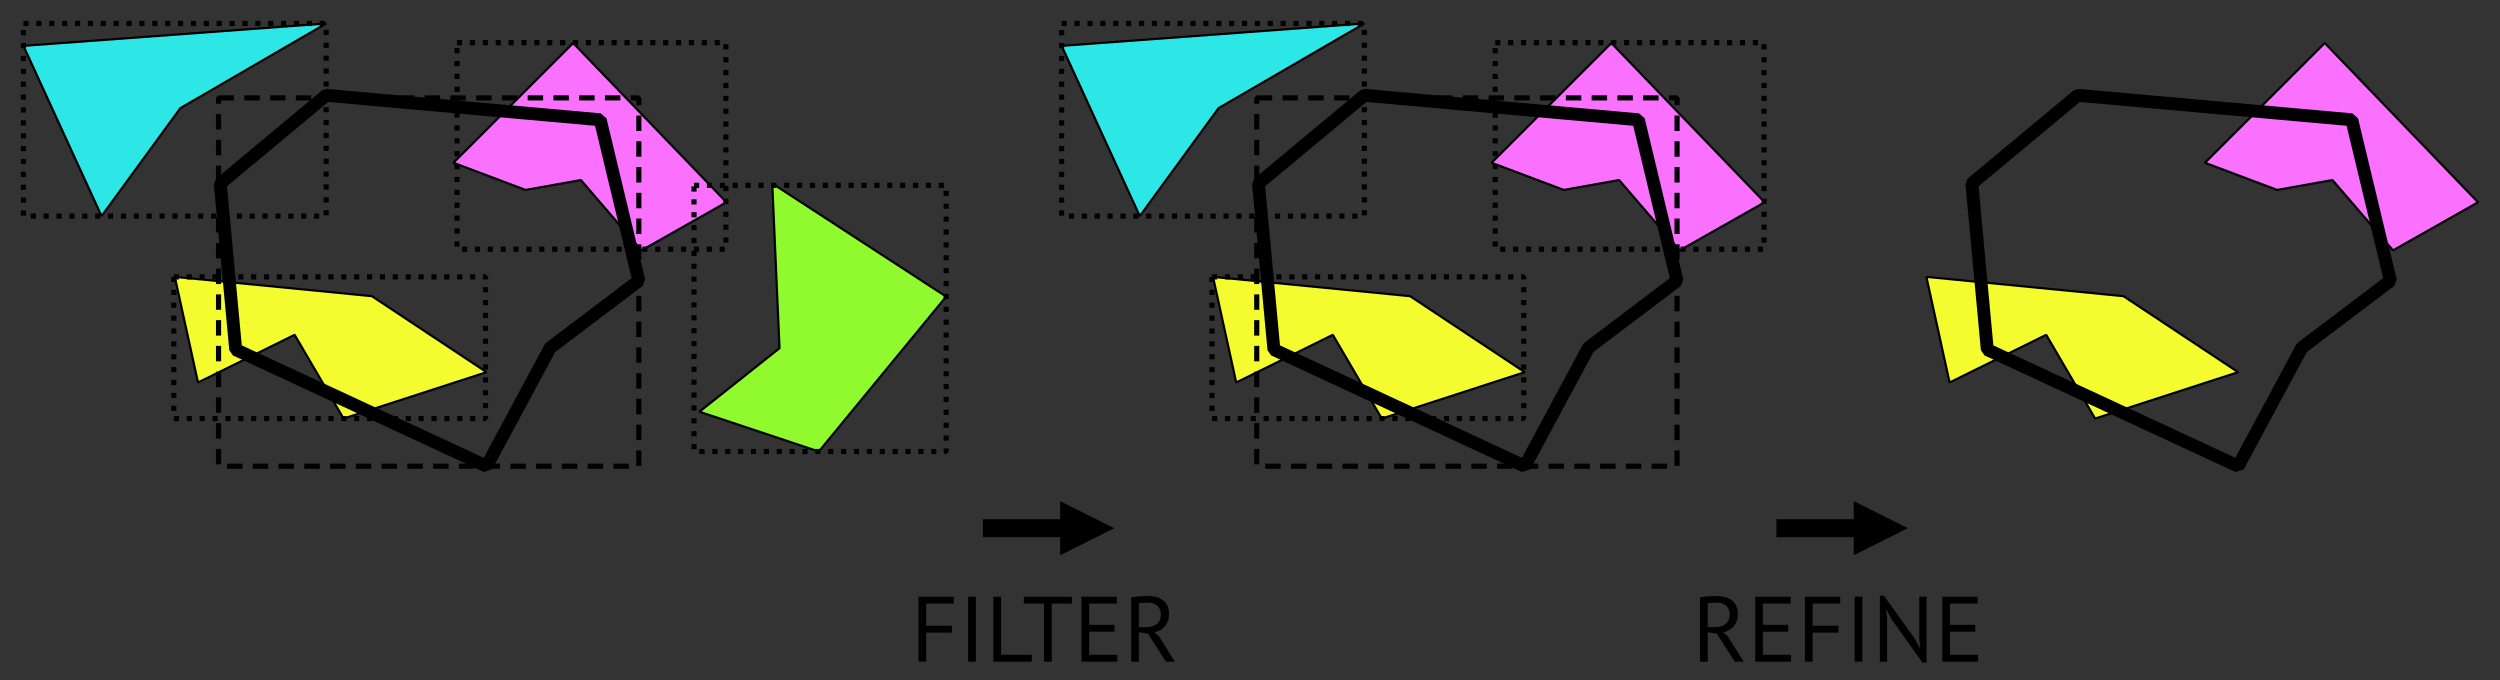 <?xml version="1.0" encoding="UTF-8" standalone="no"?>
<!DOCTYPE svg PUBLIC "-//W3C//DTD SVG 1.1//EN" "http://www.w3.org/Graphics/SVG/1.1/DTD/svg11.dtd">
<svg width="100%" height="100%" viewBox="0 0 1941 528" version="1.1" xmlns="http://www.w3.org/2000/svg" xmlns:xlink="http://www.w3.org/1999/xlink" xml:space="preserve" xmlns:serif="http://www.serif.com/" style="fill-rule:evenodd;clip-rule:evenodd;stroke-linejoin:bevel;stroke-miterlimit:10;">
    <rect x="0" y="0" width="1941" height="528" fill="#333333" stroke="none"/>
    <rect id="Artboard7" x="-99" y="-313" width="4375" height="2153" style="fill:none;"/>
    <g id="Artboard71" serif:id="Artboard7">
        <path d="M713.09,463.303L740.522,463.303L740.522,468.631L719.066,468.631L719.066,485.839L739.082,485.839L739.082,491.167L719.066,491.167L719.066,513.703L713.09,513.703L713.09,463.303Z" style="fill-rule:nonzero;"/>
        <rect x="751.682" y="463.303" width="5.976" height="50.4" style="fill-rule:nonzero;"/>
        <path d="M801.074,513.703L771.266,513.703L771.266,463.303L777.242,463.303L777.242,508.375L801.074,508.375L801.074,513.703Z" style="fill-rule:nonzero;"/>
        <path d="M832.25,468.631L816.554,468.631L816.554,513.703L810.578,513.703L810.578,468.631L794.882,468.631L794.882,463.303L832.25,463.303L832.25,468.631Z" style="fill-rule:nonzero;"/>
        <path d="M839.666,463.303L867.098,463.303L867.098,468.631L845.642,468.631L845.642,485.119L865.298,485.119L865.298,490.447L845.642,490.447L845.642,508.375L867.458,508.375L867.458,513.703L839.666,513.703L839.666,463.303Z" style="fill-rule:nonzero;"/>
        <path d="M878.258,463.807C880.082,463.471 882.182,463.207 884.558,463.015C886.934,462.823 889.106,462.727 891.074,462.727C893.282,462.727 895.382,462.967 897.374,463.447C899.366,463.927 901.118,464.719 902.63,465.823C904.142,466.927 905.354,468.367 906.266,470.143C907.178,471.919 907.634,474.079 907.634,476.623C907.634,480.559 906.554,483.751 904.394,486.199C902.234,488.647 899.498,490.279 896.186,491.095L899.642,493.759L912.17,513.703L905.186,513.703L891.29,491.959L884.234,490.879L884.234,513.703L878.258,513.703L878.258,463.807ZM891.218,467.911L889.274,467.911C888.602,467.911 887.954,467.935 887.33,467.983C886.706,468.031 886.118,468.079 885.566,468.127C885.014,468.175 884.57,468.247 884.234,468.343L884.234,486.919L889.85,486.919C893.162,486.919 895.898,486.103 898.058,484.471C900.218,482.839 901.298,480.295 901.298,476.839C901.298,474.247 900.41,472.111 898.634,470.431C896.858,468.751 894.386,467.911 891.218,467.911Z" style="fill-rule:nonzero;"/>
        <path d="M1319.91,463.807C1321.74,463.471 1323.84,463.207 1326.21,463.015C1328.59,462.823 1330.76,462.727 1332.73,462.727C1334.94,462.727 1337.04,462.967 1339.03,463.447C1341.02,463.927 1342.77,464.719 1344.28,465.823C1345.8,466.927 1347.01,468.367 1347.92,470.143C1348.83,471.919 1349.29,474.079 1349.29,476.623C1349.29,480.559 1348.21,483.751 1346.05,486.199C1343.89,488.647 1341.15,490.279 1337.84,491.095L1341.3,493.759L1353.82,513.703L1346.84,513.703L1332.94,491.959L1325.89,490.879L1325.89,513.703L1319.91,513.703L1319.91,463.807ZM1332.87,467.911L1330.93,467.911C1330.26,467.911 1329.61,467.935 1328.98,467.983C1328.36,468.031 1327.77,468.079 1327.22,468.127C1326.67,468.175 1326.22,468.247 1325.89,468.343L1325.89,486.919L1331.5,486.919C1334.82,486.919 1337.55,486.103 1339.71,484.471C1341.87,482.839 1342.95,480.295 1342.95,476.839C1342.95,474.247 1342.06,472.111 1340.29,470.431C1338.51,468.751 1336.04,467.911 1332.87,467.911Z" style="fill-rule:nonzero;"/>
        <path d="M1362.75,463.303L1390.18,463.303L1390.18,468.631L1368.73,468.631L1368.73,485.119L1388.38,485.119L1388.38,490.447L1368.73,490.447L1368.73,508.375L1390.54,508.375L1390.54,513.703L1362.75,513.703L1362.75,463.303Z" style="fill-rule:nonzero;"/>
        <path d="M1401.34,463.303L1428.78,463.303L1428.78,468.631L1407.32,468.631L1407.32,485.839L1427.34,485.839L1427.34,491.167L1407.32,491.167L1407.32,513.703L1401.34,513.703L1401.34,463.303Z" style="fill-rule:nonzero;"/>
        <rect x="1439.94" y="463.303" width="5.976" height="50.4" style="fill-rule:nonzero;"/>
        <path d="M1468.59,480.727L1464.7,473.455L1464.42,473.455L1465.14,480.727L1465.14,513.703L1459.52,513.703L1459.52,462.511L1462.69,462.511L1486.81,496.135L1490.55,503.047L1490.91,503.047L1490.12,496.135L1490.12,463.303L1495.74,463.303L1495.74,514.495L1492.57,514.495L1468.59,480.727Z" style="fill-rule:nonzero;"/>
        <path d="M1507.98,463.303L1535.41,463.303L1535.41,468.631L1513.95,468.631L1513.95,485.119L1533.61,485.119L1533.61,490.447L1513.95,490.447L1513.95,508.375L1535.77,508.375L1535.77,513.703L1507.98,513.703L1507.98,463.303Z" style="fill-rule:nonzero;"/>
        <path d="M823.106,389.093L865.106,410.093L823.106,431.093L823.106,389.093Z"/>
        <path d="M763.106,410.093L831.506,410.093" style="fill:none;stroke:black;stroke-width:14px;"/>
        <path d="M1439.25,389.093L1481.25,410.093L1439.25,431.093L1439.25,389.093Z"/>
        <path d="M1379.25,410.093L1447.65,410.093" style="fill:none;stroke:black;stroke-width:14px;"/>
        <path d="M352,126.375L445,33.417L564,157.042L498,194.417L451,139.792L408,147.458L352,126.375Z" style="fill:rgb(250,112,255);stroke:black;stroke-width:1.7px;"/>
        <path d="M1158.06,126.375L1251.06,33.417L1370.06,157.042L1304.06,194.417L1257.06,139.792L1214.06,147.458L1158.06,126.375Z" style="fill:rgb(250,112,255);stroke:black;stroke-width:1.7px;"/>
        <path d="M1711.93,126.375L1804.93,33.417L1923.93,157.042L1857.93,194.417L1810.93,139.792L1767.93,147.458L1711.93,126.375Z" style="fill:rgb(250,112,255);stroke:black;stroke-width:1.7px;"/>
        <path d="M599.577,142.457L734.59,230.283L635.708,350.557L543,319.685L605.226,270.333L599.577,142.457Z" style="fill:rgb(144,250,46);stroke:black;stroke-width:1.7px;"/>
        <path d="M135.717,214.958L288.74,229.958L377.74,288.958L266.74,324.958L228.74,259.958L153.74,296.958L135.717,214.958Z" style="fill:rgb(244,251,46);stroke:black;stroke-width:1.7px;"/>
        <path d="M941.78,214.958L1094.8,229.958L1183.8,288.958L1072.8,324.958L1034.8,259.958L959.803,296.958L941.78,214.958Z" style="fill:rgb(244,251,46);stroke:black;stroke-width:1.7px;"/>
        <path d="M1495.64,214.958L1648.67,229.958L1737.67,288.958L1626.67,324.958L1588.67,259.958L1513.67,296.958L1495.64,214.958Z" style="fill:rgb(244,251,46);stroke:black;stroke-width:1.7px;"/>
        <path d="M253.24,18.223L140.047,83.928L78.85,167.769L18.194,35.611L253.24,18.223Z" style="fill:rgb(45,231,231);stroke:black;stroke-width:1.7px;"/>
        <path d="M1059.3,18.223L946.11,83.928L884.913,167.769L824.257,35.611L1059.3,18.223Z" style="fill:rgb(45,231,231);stroke:black;stroke-width:1.7px;"/>
        <path d="M171,142.457L253.24,74L466,92.996L496,217.958L427.211,269.958L377.74,361.958L183,271.458L171,142.457Z" style="fill:none;stroke:black;stroke-width:10px;stroke-linejoin:miter;"/>
        <path d="M977.063,142.457L1059.3,74L1272.06,92.996L1302.06,217.958L1233.27,269.958L1183.8,361.958L989.063,271.458L977.063,142.457Z" style="fill:none;stroke:black;stroke-width:10px;stroke-linejoin:miter;"/>
        <path d="M1530.93,142.457L1613.17,74L1825.93,92.996L1855.93,217.958L1787.14,269.958L1737.67,361.958L1542.93,271.458L1530.93,142.457Z" style="fill:none;stroke:black;stroke-width:10px;stroke-linejoin:miter;"/>
        <rect x="18.194" y="18.223" width="235.046" height="149.546" style="fill:none;stroke:black;stroke-width:4px;stroke-linejoin:miter;stroke-dasharray:4,6,0,0;"/>
        <rect x="824.257" y="18.223" width="235.046" height="149.546" style="fill:none;stroke:black;stroke-width:4px;stroke-linejoin:miter;stroke-dasharray:4,6,0,0;"/>
        <rect x="169.672" y="76.022" width="326.328" height="285.936" style="fill:none;stroke:black;stroke-width:4px;stroke-linejoin:miter;stroke-dasharray:12,8,0,0;"/>
        <rect x="975.735" y="76.022" width="326.328" height="285.936" style="fill:none;stroke:black;stroke-width:4px;stroke-linejoin:miter;stroke-dasharray:12,8,0,0;"/>
        <rect x="538.831" y="143.896" width="195.759" height="206.661" style="fill:none;stroke:black;stroke-width:4px;stroke-linejoin:miter;stroke-dasharray:4,6,0,0;"/>
        <rect x="354.831" y="33.127" width="208.759" height="160.353" style="fill:none;stroke:black;stroke-width:4px;stroke-linejoin:miter;stroke-dasharray:4,6,0,0;"/>
        <rect x="1160.89" y="33.127" width="208.759" height="160.353" style="fill:none;stroke:black;stroke-width:4px;stroke-linejoin:miter;stroke-dasharray:4,6,0,0;"/>
        <rect x="134.946" y="214.958" width="242.022" height="110" style="fill:none;stroke:black;stroke-width:4px;stroke-linejoin:miter;stroke-dasharray:4,6,0,0;"/>
        <rect x="941.009" y="214.958" width="242.022" height="110" style="fill:none;stroke:black;stroke-width:4px;stroke-linejoin:miter;stroke-dasharray:4,6,0,0;"/>
    </g>
</svg>
